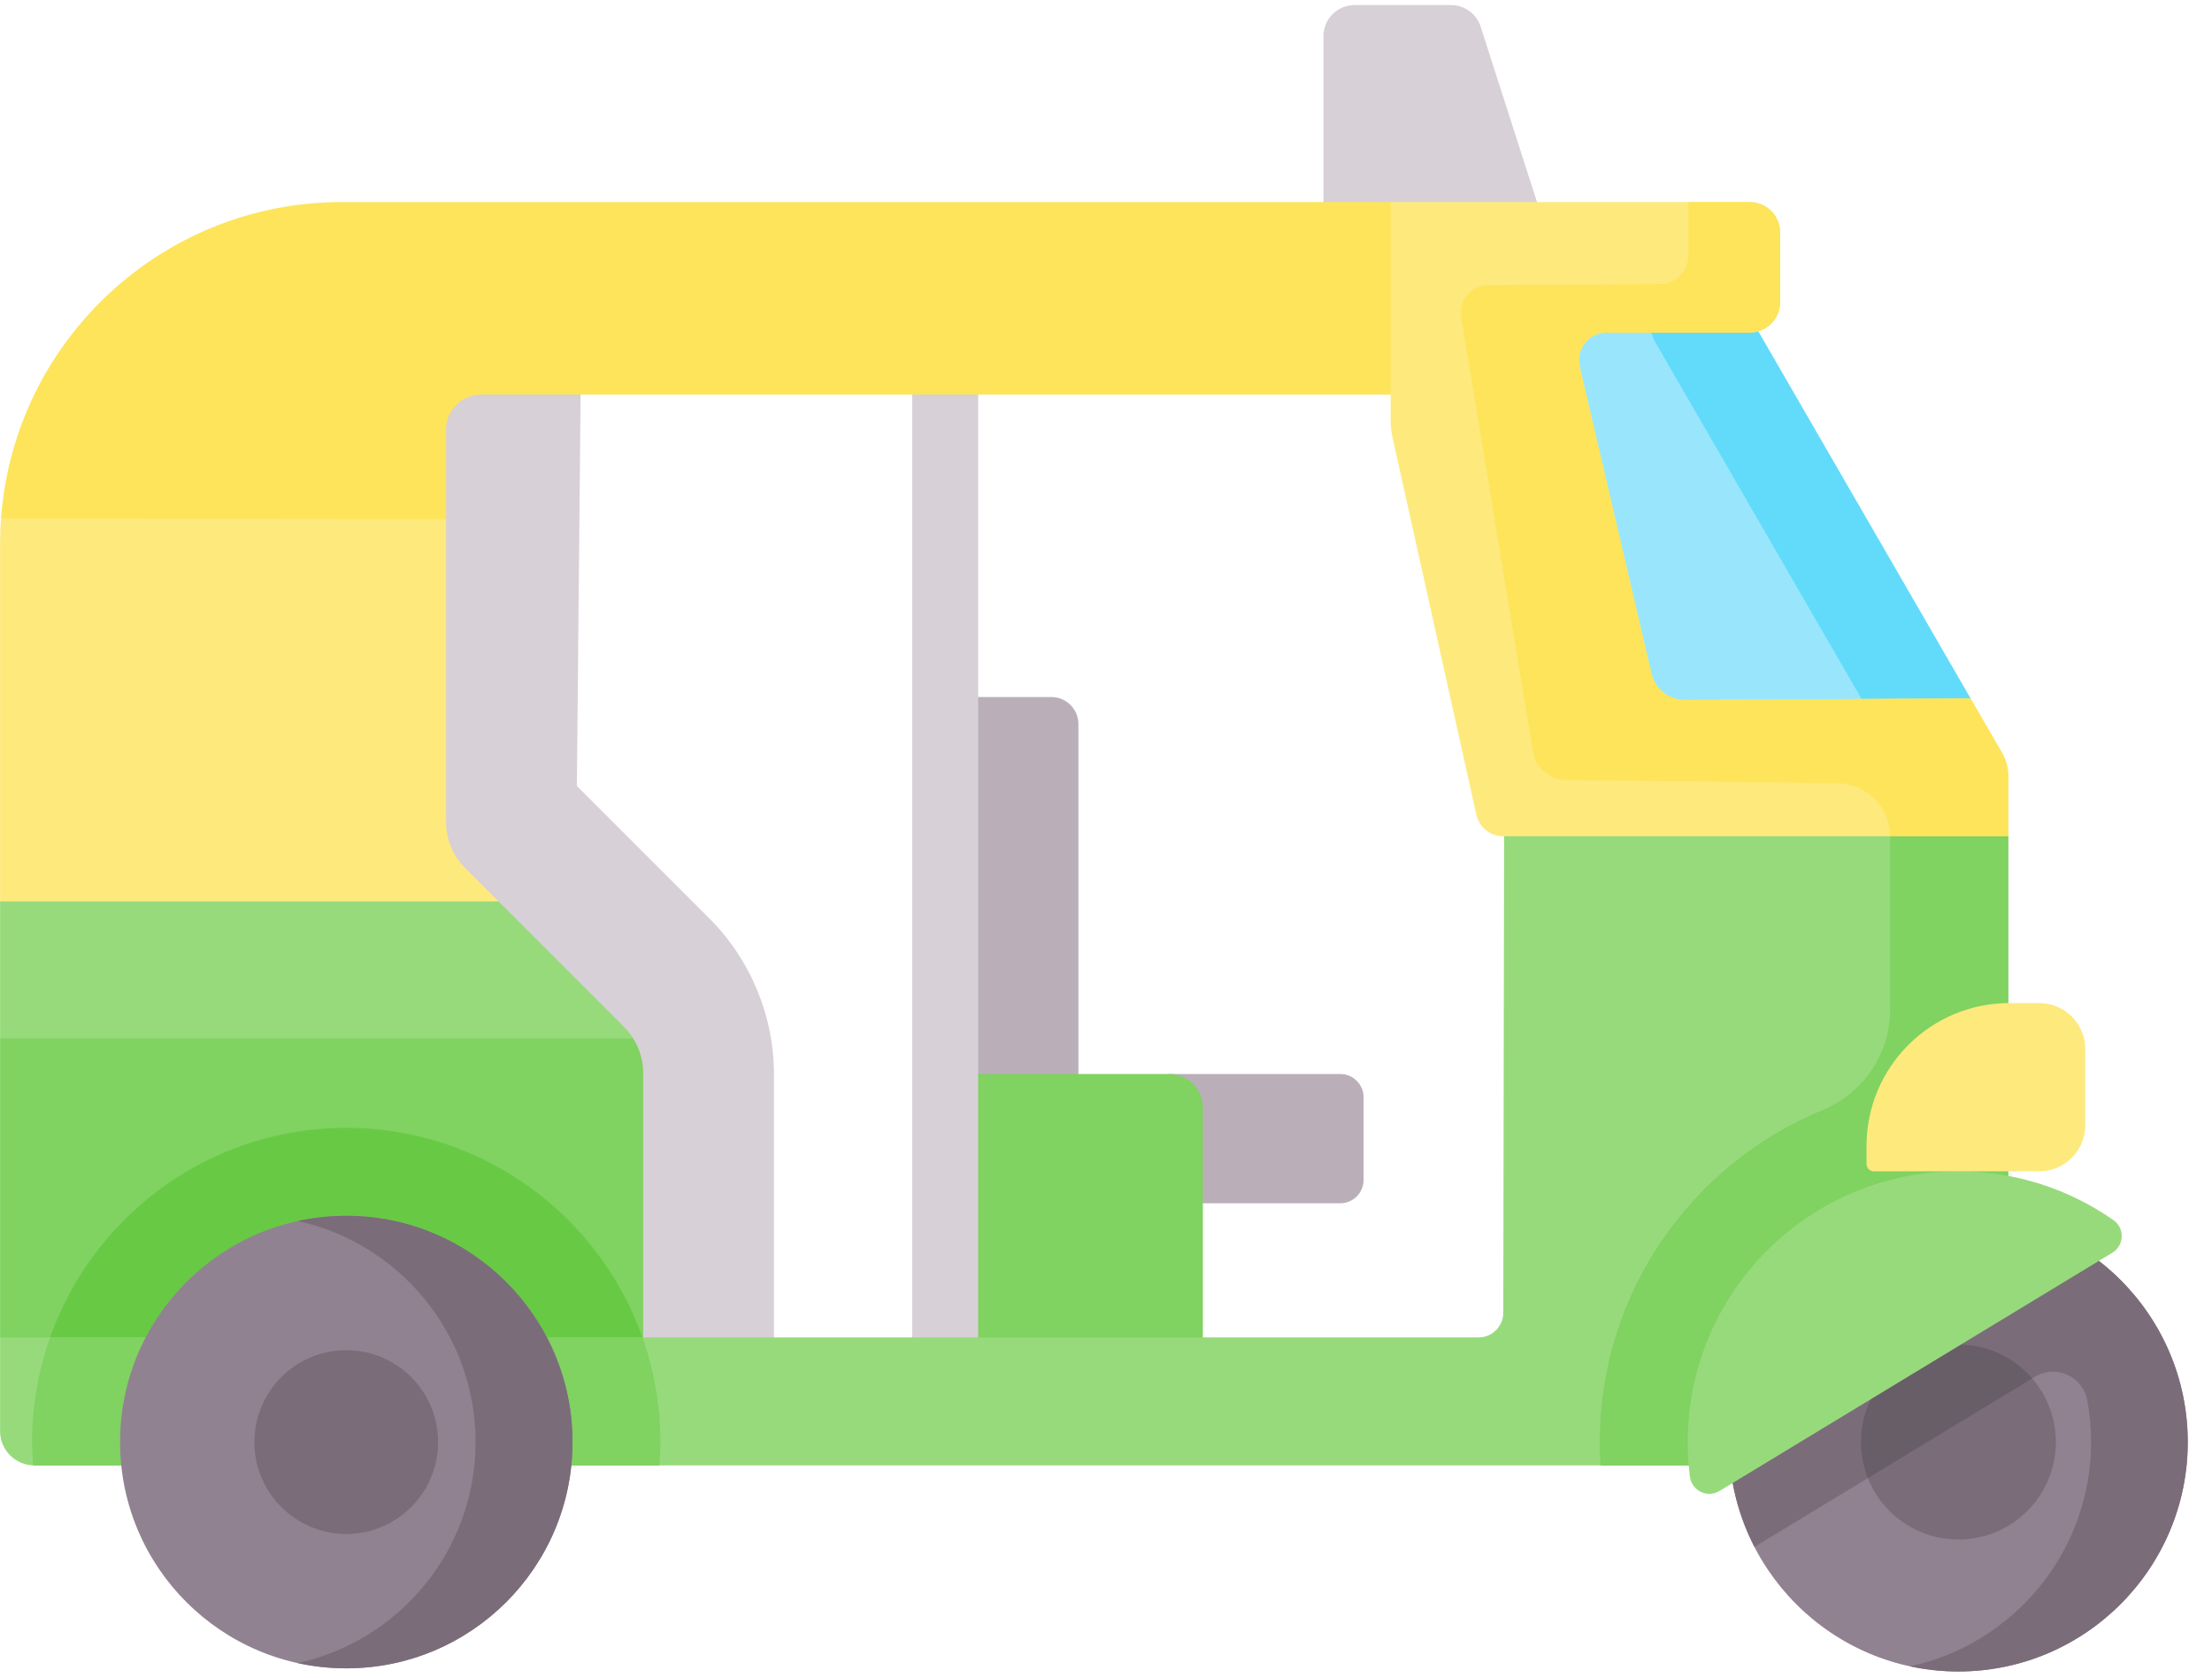 <svg width="91" height="69" viewBox="0 0 91 69" fill="none" xmlns="http://www.w3.org/2000/svg">
<path d="M54.446 1.488C54.446 0.781 55.018 0.209 55.724 0.209H59.695C60.251 0.209 60.743 0.568 60.913 1.096L63.23 8.309L64.482 11.65H54.446V1.488H54.446Z" fill="#D7D0D6"/>
<path d="M43.251 28.668C43.866 28.668 44.365 29.167 44.365 29.782V44.172V47.34H39.604L38.885 44.172V28.668H43.251Z" fill="#BAAFB9"/>
<path d="M48.097 44.172H55.136C55.668 44.172 56.097 44.602 56.097 45.132V48.529C56.097 49.059 55.668 49.489 55.136 49.489H46.45V45.448L48.097 44.172Z" fill="#BAAFB9"/>
<path d="M38.885 44.172V58.019H49.484V45.559C49.484 44.792 48.862 44.172 48.097 44.172H38.885Z" fill="#80D261"/>
<path d="M38.885 59.376C39.634 59.376 40.241 58.769 40.241 58.02V11.897C40.241 11.147 39.634 10.54 38.885 10.54C38.135 10.54 37.528 11.147 37.528 11.897V58.019C37.528 58.769 38.135 59.376 38.885 59.376Z" fill="#D7D0D6"/>
<path d="M23.732 32.318C23.732 32.322 23.734 32.325 23.736 32.328L29.178 37.769C30.882 39.474 31.84 41.786 31.84 44.196V54.807V58.019H17.18V11.896H23.927L23.732 32.318Z" fill="#D7D0D6"/>
<path d="M1.531 33.98H16.107L20.512 37.073L25.674 42.235C25.818 42.38 25.947 42.541 26.052 42.713L19.992 46.026H1.887L0.003 42.713V37.073L1.531 33.98Z" fill="#97DA7B"/>
<path d="M26.052 42.713C26.316 43.134 26.459 43.626 26.459 44.131V55.007L20.009 58.618H1.874L0.003 55.007V42.713H26.052Z" fill="#80D261"/>
<path d="M26.434 55.021L20.009 58.618H1.874L1.42 57.741C2.197 51.353 7.65 46.387 14.245 46.387C19.867 46.387 24.66 49.997 26.434 55.021V55.021Z" fill="#68CA44"/>
<path d="M60.828 55.006C61.389 55.006 61.844 54.552 61.844 53.99L61.884 31.17H79.395L82.619 34.394V49.489L69.915 60.271H1.415C0.636 60.271 0.003 59.64 0.003 58.859V55.006H60.828V55.006Z" fill="#97DA7B"/>
<path d="M80.567 49.877C85.771 49.877 90.003 54.109 90.003 59.311C90.003 64.515 85.771 68.747 80.567 68.747C75.365 68.747 71.131 64.515 71.131 59.311C71.131 54.109 75.365 49.877 80.567 49.877Z" fill="#918291"/>
<path d="M72.178 63.622C71.51 62.329 71.131 60.864 71.131 59.31C71.131 55.655 73.223 52.481 76.271 50.915H80.886C80.165 50.545 79.391 50.264 78.578 50.089C79.22 49.951 79.885 49.876 80.567 49.876C85.771 49.876 90.003 54.108 90.003 59.31C90.003 64.514 85.771 68.746 80.567 68.746C79.885 68.746 79.216 68.673 78.575 68.535C82.826 67.619 86.025 63.831 86.025 59.31C86.025 58.721 85.97 58.145 85.866 57.586C85.684 56.603 84.573 56.108 83.718 56.626L72.178 63.622Z" fill="#7A6D79"/>
<path d="M76.556 59.31C76.556 61.526 78.352 63.32 80.566 63.32C82.782 63.32 84.576 61.526 84.576 59.31C84.576 57.096 82.782 55.302 80.566 55.302C78.352 55.302 76.556 57.096 76.556 59.31Z" fill="#7A6D79"/>
<path d="M83.605 56.694L76.842 60.794C76.659 60.335 76.557 59.835 76.557 59.31C76.557 57.096 78.353 55.302 80.567 55.302C81.782 55.302 82.869 55.842 83.605 56.694V56.694Z" fill="#685E68"/>
<path d="M79.395 31.171L82.619 34.395V49.491L69.915 60.273H68.931H65.844C65.823 59.952 65.812 59.63 65.812 59.311C65.812 53.157 69.6 47.873 74.966 45.664C76.646 44.972 77.758 43.356 77.758 41.539V32.24L64.445 32.078C63.855 32.078 63.337 31.71 63.133 31.171H79.395V31.171Z" fill="#80D261"/>
<path d="M80.567 48.174C82.942 48.174 85.141 48.919 86.948 50.185C87.42 50.516 87.392 51.225 86.899 51.524L70.734 61.325C70.236 61.626 69.597 61.313 69.522 60.736C69.462 60.269 69.43 59.794 69.43 59.311C69.43 53.16 74.416 48.174 80.567 48.174V48.174Z" fill="#97DA7B"/>
<path d="M27.169 59.312C27.169 59.635 27.153 59.955 27.129 60.273H1.416C1.397 60.273 1.379 60.271 1.361 60.27C1.338 59.953 1.322 59.634 1.322 59.312C1.322 57.803 1.584 56.355 2.061 55.008H26.429C26.907 56.355 27.169 57.803 27.169 59.312Z" fill="#80D261"/>
<path d="M14.247 68.617C9.107 68.617 4.94 64.451 4.94 59.311C4.94 54.171 9.107 50.005 14.247 50.005C19.386 50.005 23.553 54.171 23.553 59.311C23.553 64.451 19.386 68.617 14.247 68.617Z" fill="#918291"/>
<path d="M19.564 59.311C19.564 54.856 16.429 51.132 12.248 50.219C12.891 50.079 13.562 50.005 14.247 50.005C19.386 50.005 23.553 54.171 23.553 59.311C23.553 64.451 19.386 68.617 14.247 68.617C13.562 68.617 12.887 68.542 12.244 68.401C16.425 67.488 19.564 63.766 19.564 59.311V59.311Z" fill="#7A6D79"/>
<path d="M14.245 63.091C12.157 63.091 10.465 61.399 10.465 59.311C10.465 57.224 12.157 55.531 14.245 55.531C16.332 55.531 18.024 57.224 18.024 59.311C18.024 61.399 16.332 63.091 14.245 63.091Z" fill="#7A6D79"/>
<path d="M77.088 48.175H83.893C84.938 48.175 85.786 47.327 85.786 46.282V43.148C85.786 42.103 84.938 41.255 83.893 41.255H82.665C79.419 41.255 76.787 43.887 76.787 47.133V47.874C76.787 48.04 76.922 48.175 77.088 48.175Z" fill="#FEE97D"/>
<path d="M0.042 21.323L2.484 18.369H15.838L18.35 21.353V33.804C18.35 34.515 18.632 35.197 19.135 35.7L20.51 37.075H0.003V22.364C0.003 22.014 0.015 21.666 0.042 21.323V21.323Z" fill="#FEE97D"/>
<path d="M14.057 8.311H57.209L59.43 10.46V15.28L57.209 16.227H19.8C19 16.227 18.351 16.876 18.351 17.676V21.353L0.043 21.322C0.575 14.048 6.647 8.311 14.057 8.311V8.311Z" fill="#FEE45A"/>
<path d="M71.344 11.07L72.333 13.629L81.064 28.724L80.587 30.882H65.572L61.672 11.07H71.344Z" fill="#99E6FC"/>
<path d="M76.787 29.101L68.056 14.006L67.067 11.448H61.746L61.672 11.07H71.344L72.333 13.629L81.064 28.724L80.587 30.882H76.393L76.787 29.101Z" fill="#62DBFB"/>
<path d="M57.209 16.227V17.277C57.209 17.516 57.235 17.754 57.286 17.987L60.736 33.506C60.851 34.026 61.312 34.396 61.845 34.396H82.619V31.921C82.619 31.585 82.531 31.254 82.362 30.963L81.064 28.724L69.305 28.789C68.652 28.789 68.086 28.338 67.938 27.703L64.986 15.079C64.82 14.363 65.362 13.679 66.097 13.679H71.98C72.103 13.679 72.221 13.661 72.333 13.628C72.856 13.476 73.236 12.993 73.236 12.424V9.566C73.236 8.873 72.675 8.311 71.98 8.311H57.209V16.227Z" fill="#FEE97D"/>
<path d="M77.759 34.396C77.759 33.201 76.798 32.228 75.603 32.214L64.445 32.079C63.792 32.079 63.226 31.628 63.077 30.994L60.126 13.123C59.959 12.407 60.502 11.724 61.236 11.724C61.236 11.724 68.446 11.706 68.558 11.673C69.08 11.521 69.46 11.038 69.46 10.468V8.311H71.98C72.674 8.311 73.236 8.873 73.236 9.566V12.424C73.236 12.993 72.856 13.476 72.333 13.628C72.221 13.661 72.103 13.679 71.98 13.679H66.097C65.362 13.679 64.82 14.363 64.986 15.079L67.938 27.703C68.086 28.338 68.652 28.789 69.305 28.789L81.064 28.724L82.362 30.963C82.531 31.254 82.619 31.585 82.619 31.921V34.396H77.759V34.396Z" fill="#FEE45A"/>
</svg>
